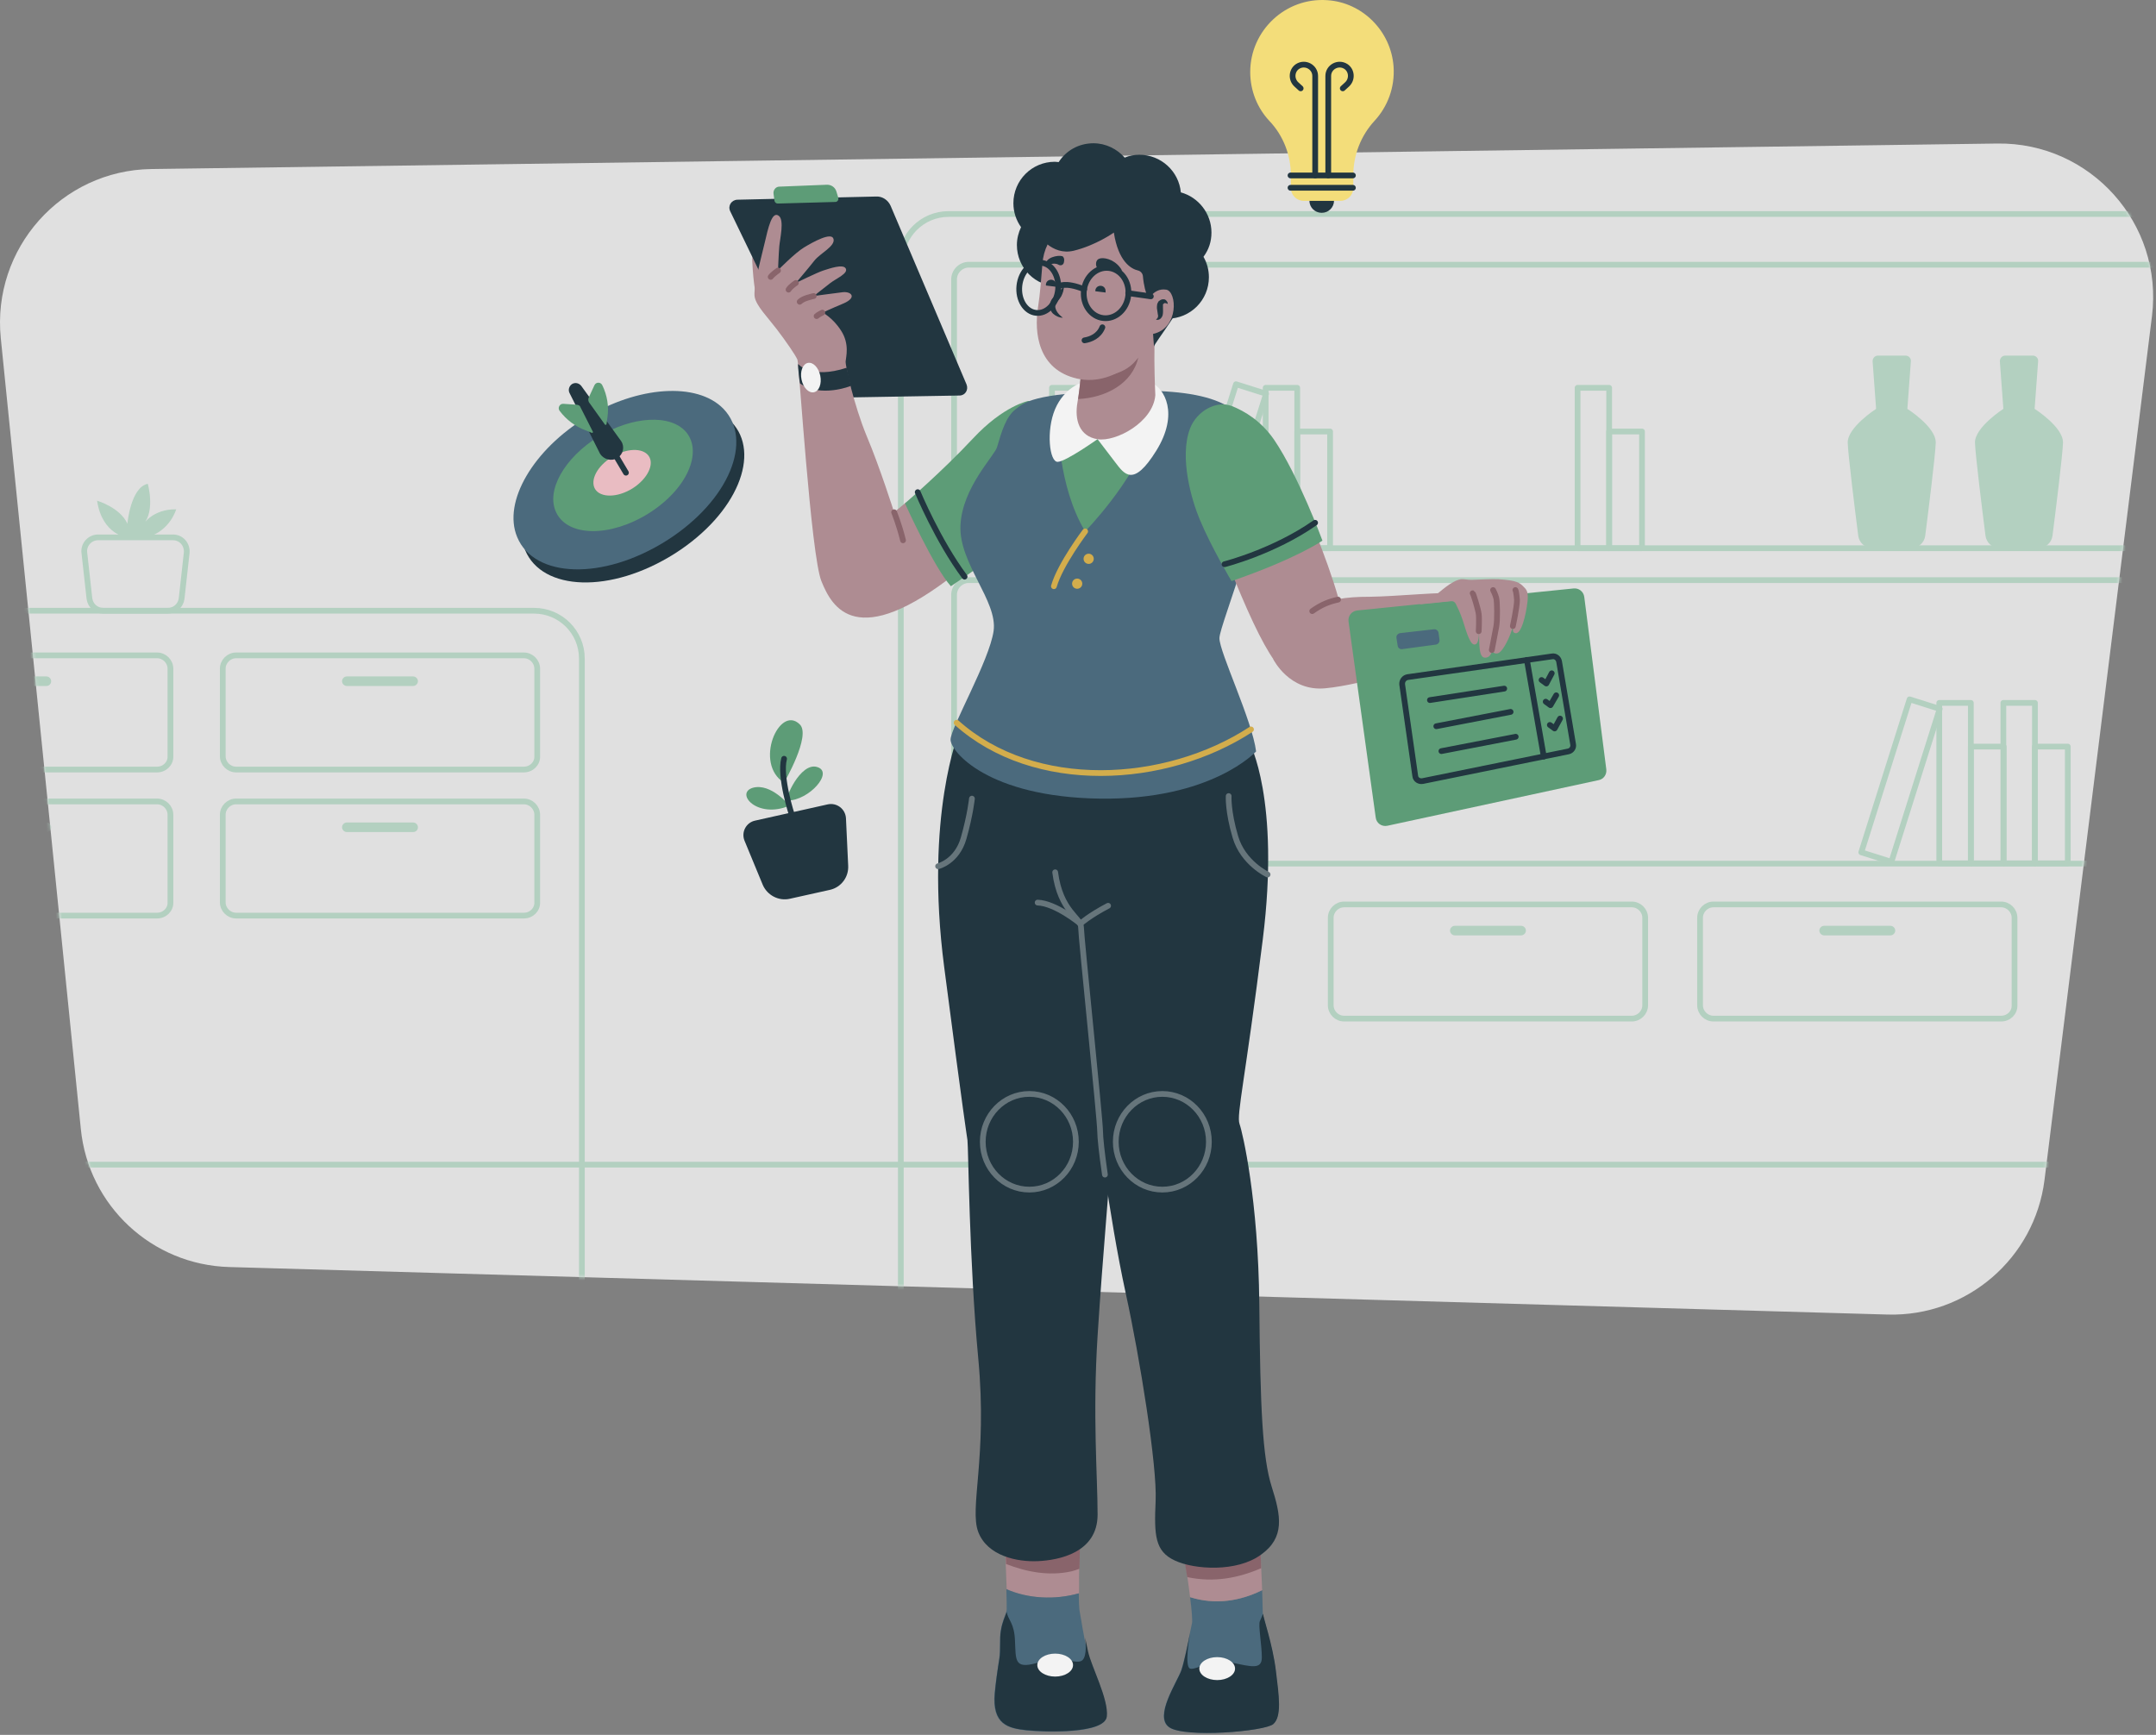 <svg width="676" height="544" viewBox="0 0 676 544" fill="none" xmlns="http://www.w3.org/2000/svg">
<rect x="0" y="0" width="676" height="544" fill="#808080" stroke="none"/>
<g opacity="0.9">
<path d="M591.842 412.205L71.843 397.305C47.642 396.605 27.742 378.105 25.343 354.005L0.242 106.005C-2.558 77.905 19.242 53.405 47.443 53.005L626.242 45.005C655.442 44.605 678.342 70.105 674.742 99.105L641.042 370.005C637.942 394.605 616.642 412.905 591.842 412.205Z" fill="#EAEAEA"/>
<mask id="mask0_301_5293" style="mask-type:alpha" maskUnits="userSpaceOnUse" x="0" y="45" width="676" height="368">
<path d="M591.843 412.205L71.843 397.305C47.643 396.605 27.743 378.105 25.343 354.005L0.243 106.005C-2.557 77.905 19.243 53.405 47.443 53.005L626.243 45.005C655.443 44.605 678.343 70.105 674.743 99.105L641.043 370.005C637.943 394.605 616.643 412.905 591.843 412.205Z" fill="#EAF9F3"/>
</mask>
<g mask="url(#mask0_301_5293)">
<path d="M167.443 457.205H-248.057C-256.357 457.205 -263.057 450.505 -263.057 442.205V206.505C-263.057 198.205 -256.357 191.505 -248.057 191.505H167.443C175.743 191.505 182.443 198.205 182.443 206.505V442.105C182.443 450.505 175.743 457.205 167.443 457.205Z" stroke="#B8D8C7" stroke-width="1.8" stroke-miterlimit="10" stroke-linecap="round" stroke-linejoin="round"/>
<path d="M716.543 441.405H297.443C289.143 441.405 282.443 434.705 282.443 426.405V82.105C282.443 73.805 289.143 67.105 297.443 67.105H716.543C724.843 67.105 731.543 73.805 731.543 82.105V426.405C731.543 434.705 724.843 441.405 716.543 441.405Z" stroke="#B8D8C7" stroke-width="1.8" stroke-miterlimit="10" stroke-linecap="round" stroke-linejoin="round"/>
<path d="M52.642 191.505H32.342C30.142 191.505 28.342 189.905 28.042 187.705L26.442 173.305C26.142 170.805 28.142 168.505 30.742 168.505H54.242C56.842 168.505 58.742 170.705 58.542 173.305L56.942 187.705C56.642 189.905 54.842 191.505 52.642 191.505Z" stroke="#B8D8C7" stroke-width="1.8" stroke-miterlimit="10" stroke-linecap="round" stroke-linejoin="round"/>
<path d="M40.042 168.605C40.042 168.605 32.042 167.805 30.442 157.005C30.442 157.005 37.642 159.105 39.942 164.205C39.942 164.205 40.942 152.805 46.342 151.705C46.342 151.705 48.742 160.205 44.942 164.405C44.942 164.405 47.842 159.605 55.242 159.705C55.242 159.705 53.342 166.505 46.042 168.505" fill="#B8D8C7"/>
<path d="M164.243 241.305H74.043C71.743 241.305 69.843 239.405 69.843 237.105V209.705C69.843 207.405 71.743 205.505 74.043 205.505H164.243C166.543 205.505 168.443 207.405 168.443 209.705V237.105C168.543 239.405 166.643 241.305 164.243 241.305Z" stroke="#B8D8C7" stroke-width="1.8" stroke-miterlimit="10" stroke-linecap="round" stroke-linejoin="round"/>
<path d="M129.543 215.105H108.743C107.943 215.105 107.243 214.405 107.243 213.605C107.243 212.805 107.943 212.105 108.743 212.105H129.543C130.343 212.105 131.043 212.805 131.043 213.605C131.043 214.405 130.343 215.105 129.543 215.105Z" fill="#B8D8C7"/>
<path d="M164.243 287.105H74.043C71.743 287.105 69.843 285.205 69.843 282.905V255.505C69.843 253.205 71.743 251.305 74.043 251.305H164.243C166.543 251.305 168.443 253.205 168.443 255.505V282.905C168.543 285.205 166.643 287.105 164.243 287.105Z" stroke="#B8D8C7" stroke-width="1.8" stroke-miterlimit="10" stroke-linecap="round" stroke-linejoin="round"/>
<path d="M129.543 260.905H108.743C107.943 260.905 107.243 260.205 107.243 259.405C107.243 258.605 107.943 257.905 108.743 257.905H129.543C130.343 257.905 131.043 258.605 131.043 259.405C131.043 260.305 130.343 260.905 129.543 260.905Z" fill="#B8D8C7"/>
<path d="M627.443 319.405H537.242C534.942 319.405 533.042 317.505 533.042 315.205V287.805C533.042 285.505 534.942 283.605 537.242 283.605H627.443C629.743 283.605 631.642 285.505 631.642 287.805V315.205C631.742 317.505 629.843 319.405 627.443 319.405Z" stroke="#B8D8C7" stroke-width="1.8" stroke-miterlimit="10" stroke-linecap="round" stroke-linejoin="round"/>
<path d="M592.742 293.305H571.943C571.143 293.305 570.443 292.605 570.443 291.805C570.443 291.005 571.143 290.305 571.943 290.305H592.742C593.542 290.305 594.242 291.005 594.242 291.805C594.242 292.605 593.542 293.305 592.742 293.305Z" fill="#B8D8C7"/>
<path d="M511.642 319.405H421.442C419.142 319.405 417.242 317.505 417.242 315.205V287.805C417.242 285.505 419.142 283.605 421.442 283.605H511.642C513.942 283.605 515.842 285.505 515.842 287.805V315.205C515.842 317.505 513.942 319.405 511.642 319.405Z" stroke="#B8D8C7" stroke-width="1.8" stroke-miterlimit="10" stroke-linecap="round" stroke-linejoin="round"/>
<path d="M476.942 293.305H456.142C455.342 293.305 454.642 292.605 454.642 291.805C454.642 291.005 455.342 290.305 456.142 290.305H476.942C477.742 290.305 478.442 291.005 478.442 291.805C478.442 292.605 477.742 293.305 476.942 293.305Z" fill="#B8D8C7"/>
<path d="M49.242 241.305H-40.958C-43.258 241.305 -45.157 239.405 -45.157 237.105V209.705C-45.157 207.405 -43.258 205.505 -40.958 205.505H49.242C51.542 205.505 53.443 207.405 53.443 209.705V237.105C53.542 239.405 51.642 241.305 49.242 241.305Z" stroke="#B8D8C7" stroke-width="1.8" stroke-miterlimit="10" stroke-linecap="round" stroke-linejoin="round"/>
<path d="M14.543 215.105H-6.257C-7.057 215.105 -7.757 214.405 -7.757 213.605C-7.757 212.805 -7.057 212.105 -6.257 212.105H14.543C15.343 212.105 16.043 212.805 16.043 213.605C16.043 214.405 15.443 215.105 14.543 215.105Z" fill="#B8D8C7"/>
<path d="M49.242 287.105H-40.958C-43.258 287.105 -45.157 285.205 -45.157 282.905V255.505C-45.157 253.205 -43.258 251.305 -40.958 251.305H49.242C51.542 251.305 53.443 253.205 53.443 255.505V282.905C53.542 285.205 51.642 287.105 49.242 287.105Z" stroke="#B8D8C7" stroke-width="1.8" stroke-miterlimit="10" stroke-linecap="round" stroke-linejoin="round"/>
<path d="M14.543 260.905H-6.257C-7.057 260.905 -7.757 260.205 -7.757 259.405C-7.757 258.605 -7.057 257.905 -6.257 257.905H14.543C15.343 257.905 16.043 258.605 16.043 259.405C16.043 260.305 15.443 260.905 14.543 260.905Z" fill="#B8D8C7"/>
<path d="M758.743 171.905H303.743C301.243 171.905 299.143 169.805 299.143 167.305V87.605C299.143 85.105 301.243 83.005 303.743 83.005H758.743C761.243 83.005 763.343 85.105 763.343 87.605V167.305C763.343 169.805 761.343 171.905 758.743 171.905Z" stroke="#B8D8C7" stroke-width="1.8" stroke-miterlimit="10" stroke-linecap="round" stroke-linejoin="round"/>
<path d="M758.743 270.805H303.743C301.243 270.805 299.143 268.705 299.143 266.205V186.505C299.143 184.005 301.243 181.905 303.743 181.905H758.743C761.243 181.905 763.343 184.005 763.343 186.505V266.205C763.343 268.805 761.343 270.805 758.743 270.805Z" stroke="#B8D8C7" stroke-width="1.8" stroke-miterlimit="10" stroke-linecap="round" stroke-linejoin="round"/>
<path d="M339.743 121.605H329.843V171.905H339.743V121.605Z" stroke="#B8D8C7" stroke-width="1.8" stroke-miterlimit="10" stroke-linecap="round" stroke-linejoin="round"/>
<path d="M349.943 135.305H339.642V171.905H349.943V135.305Z" stroke="#B8D8C7" stroke-width="1.8" stroke-miterlimit="10" stroke-linecap="round" stroke-linejoin="round"/>
<path d="M638.043 220.405H628.143V270.705H638.043V220.405Z" stroke="#B8D8C7" stroke-width="1.8" stroke-miterlimit="10" stroke-linecap="round" stroke-linejoin="round"/>
<path d="M648.342 234.105H638.042V270.705H648.342V234.105Z" stroke="#B8D8C7" stroke-width="1.8" stroke-miterlimit="10" stroke-linecap="round" stroke-linejoin="round"/>
<path d="M617.943 220.405H608.042V270.705H617.943V220.405Z" stroke="#B8D8C7" stroke-width="1.8" stroke-miterlimit="10" stroke-linecap="round" stroke-linejoin="round"/>
<path d="M608.181 222.278L598.74 219.297L583.595 267.263L593.036 270.244L608.181 222.278Z" stroke="#B8D8C7" stroke-width="1.8" stroke-miterlimit="10" stroke-linecap="round" stroke-linejoin="round"/>
<path d="M628.242 234.105H617.942V270.705H628.242V234.105Z" stroke="#B8D8C7" stroke-width="1.8" stroke-miterlimit="10" stroke-linecap="round" stroke-linejoin="round"/>
<path d="M504.542 121.605H494.642V171.905H504.542V121.605Z" stroke="#B8D8C7" stroke-width="1.8" stroke-miterlimit="10" stroke-linecap="round" stroke-linejoin="round"/>
<path d="M514.842 135.305H504.542V171.905H514.842V135.305Z" stroke="#B8D8C7" stroke-width="1.8" stroke-miterlimit="10" stroke-linecap="round" stroke-linejoin="round"/>
<path d="M406.743 121.605H396.843V171.905H406.743V121.605Z" stroke="#B8D8C7" stroke-width="1.8" stroke-miterlimit="10" stroke-linecap="round" stroke-linejoin="round"/>
<path d="M396.977 123.462L387.537 120.481L372.391 168.447L381.832 171.428L396.977 123.462Z" stroke="#B8D8C7" stroke-width="1.8" stroke-miterlimit="10" stroke-linecap="round" stroke-linejoin="round"/>
<path d="M417.042 135.305H406.742V171.905H417.042V135.305Z" stroke="#B8D8C7" stroke-width="1.8" stroke-miterlimit="10" stroke-linecap="round" stroke-linejoin="round"/>
<path d="M637.943 128.205L639.043 113.305C639.143 112.305 638.343 111.505 637.343 111.505H633.043H628.743C627.743 111.505 627.043 112.305 627.043 113.305L628.142 128.205C628.142 128.205 619.143 134.005 619.243 138.805C619.343 142.505 621.543 160.205 622.543 168.005C622.843 170.205 624.643 171.805 626.843 171.805H633.043H639.243C641.443 171.805 643.243 170.205 643.543 168.005C644.543 160.205 646.743 142.505 646.843 138.805C646.943 133.905 637.943 128.205 637.943 128.205Z" fill="#B8D8C7"/>
<path d="M598.042 128.205L599.142 113.305C599.242 112.305 598.442 111.505 597.442 111.505H593.142H588.842C587.842 111.505 587.142 112.305 587.142 113.305L588.242 128.205C588.242 128.205 579.242 134.005 579.342 138.805C579.442 142.505 581.642 160.205 582.642 168.005C582.942 170.205 584.742 171.805 586.942 171.805H593.142H599.342C601.542 171.805 603.342 170.205 603.642 168.005C604.642 160.205 606.842 142.505 606.942 138.805C607.042 133.905 598.042 128.205 598.042 128.205Z" fill="#B8D8C7"/>
<path d="M-1.258 365.205H954.542" stroke="#B8D8C7" stroke-width="1.8" stroke-miterlimit="10" stroke-linecap="round" stroke-linejoin="round"/>
</g>
<path d="M211.664 173.525C191.464 186.325 169.964 185.325 164.664 172.525C159.964 161.325 169.964 144.925 186.264 135.025C202.264 125.225 221.064 123.725 229.364 132.325C238.664 142.025 231.364 160.925 211.664 173.525Z" fill="#172D39"/>
<path d="M209.164 169.425C188.964 182.225 167.464 181.225 162.164 168.425C157.464 157.225 167.464 140.825 183.764 130.925C199.764 121.125 218.564 119.625 226.864 128.225C236.164 137.925 228.864 156.825 209.164 169.425Z" fill="#45677C"/>
<path d="M203.464 160.925C191.364 168.525 178.164 168.325 174.464 160.825C170.964 153.925 177.064 143.425 187.664 136.925C198.164 130.525 210.264 129.725 215.164 135.525C220.364 141.825 215.464 153.325 203.464 160.925Z" fill="#599F75"/>
<path d="M198.364 153.125C193.564 156.125 188.264 156.125 186.564 153.325C184.964 150.525 187.264 146.125 191.864 143.325C196.364 140.525 201.464 140.325 203.364 142.925C205.264 145.525 203.064 150.125 198.364 153.125Z" fill="#F4C2C9"/>
<path d="M193.564 143.625C191.764 144.725 189.364 144.125 188.164 142.325L178.564 123.225C178.064 122.225 178.464 121.025 179.364 120.425C180.364 119.825 181.564 120.125 182.264 121.025L194.764 138.325C195.964 140.125 195.364 142.525 193.564 143.625Z" fill="#172D39"/>
<path d="M180.964 126.925L176.664 126.625C175.464 126.525 174.764 127.925 175.464 128.825C177.564 131.625 180.364 133.725 183.564 134.925L185.564 135.725C185.764 135.825 186.064 135.525 185.864 135.325L181.964 127.625C181.864 127.225 181.464 127.025 180.964 126.925Z" fill="#599F75"/>
<path d="M184.564 124.725L186.364 120.825C186.864 119.725 188.364 119.725 188.864 120.825C190.364 123.925 190.964 127.425 190.464 130.825L190.164 133.025C190.164 133.225 189.764 133.325 189.664 133.125L184.664 126.125C184.464 125.725 184.364 125.225 184.564 124.725Z" fill="#599F75"/>
<path d="M193.064 142.825L196.264 148.225" stroke="#172D39" stroke-width="1.8" stroke-miterlimit="10" stroke-linecap="round" stroke-linejoin="round"/>
<path d="M338.542 483.725C336.342 479.825 315.042 483.725 315.042 483.725C315.042 483.725 315.442 492.025 315.642 498.325C322.542 501.425 330.842 501.725 338.342 499.625C338.242 493.125 338.542 483.725 338.542 483.725Z" fill="#B28D93"/>
<path d="M315.543 498.325C315.643 501.225 315.643 503.625 315.643 504.625C315.643 505.825 314.243 508.025 313.743 511.425C313.343 513.925 313.743 517.325 313.243 520.325C312.743 523.925 312.143 527.525 311.843 530.925C310.943 540.825 316.043 541.925 321.743 542.625C327.443 543.225 346.343 543.825 346.943 538.325C347.543 532.825 342.143 522.625 340.943 517.925C339.743 513.225 339.043 507.925 338.443 504.825C338.343 503.925 338.243 502.025 338.243 499.625C330.743 501.725 322.443 501.325 315.543 498.325Z" fill="#45677C"/>
<path d="M347.043 538.225C346.443 543.725 327.543 543.125 321.843 542.525C316.143 541.925 311.043 540.725 311.943 530.825C312.243 527.525 312.743 523.825 313.343 520.225C313.843 517.225 313.343 513.825 313.843 511.325C314.243 508.625 315.243 506.725 315.643 505.425C316.043 508.025 318.043 508.825 318.243 514.525C318.543 520.425 317.943 523.425 324.843 521.525C333.943 519.025 337.443 522.125 339.343 520.625C340.943 519.225 340.343 514.425 340.243 513.525C340.543 514.925 340.843 516.425 341.143 517.825C342.143 522.525 347.643 532.825 347.043 538.225Z" fill="#172D39"/>
<path d="M335.943 492.725C336.743 492.525 337.643 492.225 338.443 491.925C338.543 487.525 338.643 483.625 338.643 483.625C336.443 479.725 315.143 483.625 315.143 483.625C315.143 483.625 315.243 486.625 315.443 490.425C321.643 492.825 328.743 494.325 335.943 492.725Z" fill="#896068"/>
<path d="M330.843 525.725C333.935 525.725 336.443 524.113 336.443 522.125C336.443 520.137 333.935 518.525 330.843 518.525C327.75 518.525 325.243 520.137 325.243 522.125C325.243 524.113 327.75 525.725 330.843 525.725Z" fill="white"/>
<path d="M373.142 500.825C373.642 504.725 373.942 508.125 373.742 509.025C373.242 511.125 371.642 519.925 370.342 523.725C369.042 527.525 361.642 538.325 366.542 541.625C371.442 545.025 396.442 542.925 399.142 540.625C401.842 538.325 400.943 531.925 399.943 523.725C398.943 515.525 395.942 507.125 395.942 505.925C395.942 505.525 395.842 502.425 395.742 498.625C388.942 502.025 381.042 503.325 373.142 500.825Z" fill="#45677C"/>
<path d="M371.343 488.225C371.343 488.225 372.443 495.025 373.143 500.825C381.043 503.325 388.943 502.025 395.743 498.625C395.443 491.425 395.043 481.425 394.643 480.825C394.143 479.925 373.543 479.525 371.343 488.225Z" fill="#B28D93"/>
<path d="M399.242 540.625C396.542 542.925 371.542 545.025 366.642 541.625C361.742 538.225 369.142 527.425 370.442 523.725C371.342 521.025 372.442 515.625 373.142 512.025C372.942 513.225 371.342 522.625 373.142 523.225C375.042 523.825 379.842 519.925 386.142 521.325C392.342 522.625 395.642 523.625 395.642 519.725C395.642 515.825 394.442 509.425 395.042 508.325C395.542 507.125 396.042 506.025 396.042 506.025C396.042 507.225 399.042 515.625 400.042 523.825C401.042 531.925 401.942 538.225 399.242 540.625Z" fill="#172D39"/>
<path d="M395.442 491.725C395.242 486.325 394.942 481.225 394.642 480.825C394.142 479.925 373.442 479.525 371.242 488.225C371.242 488.225 371.642 491.025 372.242 494.525C380.542 496.325 388.342 494.825 395.442 491.725Z" fill="#896068"/>
<path d="M381.642 526.825C384.735 526.825 387.242 525.213 387.242 523.225C387.242 521.237 384.735 519.625 381.642 519.625C378.55 519.625 376.042 521.237 376.042 523.225C376.042 525.213 378.55 526.825 381.642 526.825Z" fill="white"/>
<path d="M391.743 232.825C391.743 232.825 401.443 250.525 395.943 294.525C390.443 338.525 387.643 349.625 388.643 352.425C389.643 355.225 394.543 376.325 394.843 408.925C395.143 441.525 395.843 457.125 398.743 466.225C401.643 475.325 402.943 482.125 395.343 487.525C387.843 493.025 374.543 492.225 368.343 489.325C362.143 486.425 361.843 481.525 362.343 470.625C362.843 459.725 357.443 425.925 352.943 405.425C350.243 393.025 347.943 378.725 346.443 368.425C345.443 361.625 344.943 356.625 344.943 355.025C344.943 351.125 338.943 293.725 338.943 290.825C338.943 287.925 332.443 285.925 330.843 273.625C329.243 261.425 332.143 232.925 332.143 232.925C332.143 232.925 386.243 225.125 391.743 232.825Z" fill="#172D39"/>
<path d="M300.743 229.425C300.743 229.425 289.843 255.625 296.043 303.225C302.243 350.825 303.043 355.425 303.343 357.525C303.643 359.625 303.843 395.225 306.743 426.125C309.643 457.025 303.843 472.925 306.743 480.425C309.643 487.925 318.943 489.825 325.443 489.525C331.943 489.225 344.143 486.925 344.143 474.925C344.143 462.925 342.543 444.025 344.143 418.825C345.743 393.625 348.143 367.925 348.843 355.925C349.643 343.925 356.843 274.325 358.143 264.425C359.443 254.525 354.843 238.425 336.743 232.125C318.643 226.025 300.743 229.425 300.743 229.425Z" fill="#172D39"/>
<path d="M294.143 271.625C294.143 271.625 300.043 270.225 302.143 262.825C304.243 255.425 304.743 250.425 304.743 250.425" stroke="#63737A" stroke-width="1.8" stroke-miterlimit="10" stroke-linecap="round" stroke-linejoin="round"/>
<path d="M397.442 274.225C397.442 274.225 389.742 270.625 387.342 262.425C384.942 254.325 385.242 249.625 385.242 249.625" stroke="#63737A" stroke-width="1.8" stroke-miterlimit="10" stroke-linecap="round" stroke-linejoin="round"/>
<path d="M325.343 283.025C331.043 283.225 338.743 289.625 338.743 289.625C338.743 289.625 341.543 287.125 347.443 284.025" stroke="#63737A" stroke-width="1.8" stroke-miterlimit="10" stroke-linecap="round" stroke-linejoin="round"/>
<path d="M322.743 373.025C330.806 373.025 337.343 366.309 337.343 358.025C337.343 349.741 330.806 343.025 322.743 343.025C314.679 343.025 308.143 349.741 308.143 358.025C308.143 366.309 314.679 373.025 322.743 373.025Z" stroke="#63737A" stroke-width="1.8" stroke-miterlimit="10" stroke-linecap="round" stroke-linejoin="round"/>
<path d="M364.443 373.025C372.506 373.025 379.043 366.309 379.043 358.025C379.043 349.741 372.506 343.025 364.443 343.025C356.379 343.025 349.843 349.741 349.843 358.025C349.843 366.309 356.379 373.025 364.443 373.025Z" stroke="#63737A" stroke-width="1.8" stroke-miterlimit="10" stroke-linecap="round" stroke-linejoin="round"/>
<path d="M346.443 368.325C345.443 361.525 344.943 356.525 344.943 354.925C344.943 351.025 338.943 293.625 338.943 290.725C338.943 287.825 332.443 285.825 330.843 273.525" stroke="#63737A" stroke-width="1.8" stroke-miterlimit="10" stroke-linecap="round" stroke-linejoin="round"/>
<path d="M237.143 92.925C237.143 92.925 236.243 89.925 235.843 81.525C235.743 79.525 238.943 75.125 239.343 73.825C239.743 72.525 242.743 73.025 241.943 77.425C241.143 81.825 244.243 89.925 243.343 93.025C242.543 96.225 237.143 94.325 237.143 92.925Z" fill="#B28D93"/>
<path d="M228.943 66.225L255.943 122.025C256.743 123.725 258.443 124.825 260.343 124.725L300.843 124.025C302.643 124.025 303.743 122.225 303.043 120.525L279.243 64.525C278.443 62.725 276.643 61.525 274.743 61.625L231.143 62.625C229.343 62.725 228.143 64.525 228.943 66.225Z" fill="#172D39"/>
<path d="M244.343 58.525L259.343 57.925C260.643 57.925 261.843 58.725 262.243 60.025L262.843 62.025C263.043 62.625 262.543 63.325 261.943 63.325L243.843 63.825C243.343 63.825 242.943 63.425 242.843 63.025L242.543 60.825C242.343 59.625 243.243 58.525 244.343 58.525Z" fill="#599F75"/>
<path d="M283.743 157.825L280.343 160.625C280.343 160.625 275.843 146.425 271.743 136.725C267.743 127.025 265.043 114.725 265.143 113.325C265.243 111.925 266.443 107.925 263.743 103.725C261.143 99.625 257.943 98.025 257.943 98.025C257.943 98.025 260.243 96.925 264.543 95.125C268.843 93.225 266.843 91.325 264.243 91.625C261.743 91.925 255.143 92.825 255.143 92.825C255.143 92.825 258.343 90.325 260.243 88.825C262.143 87.325 266.143 85.725 265.143 84.125C264.243 82.725 260.043 84.225 258.143 84.825C256.243 85.425 249.543 88.725 249.543 88.725C249.543 88.725 253.543 84.025 255.343 81.725C257.143 79.425 261.943 77.225 261.343 74.925C260.743 72.625 254.843 75.925 252.043 77.625C249.243 79.325 243.943 84.725 243.943 84.725C243.943 84.725 244.143 79.525 244.343 77.225C244.543 74.925 245.943 69.125 244.243 67.725C242.043 65.925 240.843 71.525 239.743 76.225C238.643 80.925 236.043 90.425 236.643 93.225C237.243 96.025 240.643 99.425 243.543 103.225C246.443 107.025 249.543 111.525 250.043 112.825C250.543 114.225 254.243 174.025 257.543 182.225C260.843 190.425 268.443 204.525 300.043 179.525C300.043 179.525 302.943 162.025 297.143 157.325C291.243 152.825 283.743 157.825 283.743 157.825Z" fill="#B28D93"/>
<path d="M322.443 125.725C322.443 125.725 314.743 127.125 305.043 137.525C295.343 147.925 283.743 157.825 283.743 157.825C283.743 157.825 292.743 177.825 298.143 183.825C298.143 183.825 317.043 171.225 324.443 163.825C331.943 156.425 333.143 128.325 322.443 125.725Z" fill="#599F75"/>
<path d="M287.743 154.325C287.743 154.325 294.043 169.525 302.443 180.825" stroke="#172D39" stroke-width="1.8" stroke-miterlimit="10" stroke-linecap="round" stroke-linejoin="round"/>
<path d="M280.343 160.625C280.343 160.625 281.843 164.225 283.143 169.425" stroke="#896068" stroke-width="1.8" stroke-miterlimit="10" stroke-linecap="round" stroke-linejoin="round"/>
<path d="M255.143 92.825C255.143 92.825 254.143 93.025 252.943 93.425C252.343 93.625 251.343 94.025 250.743 94.625" stroke="#896068" stroke-width="1.8" stroke-miterlimit="10" stroke-linecap="round" stroke-linejoin="round"/>
<path d="M257.842 98.025C257.842 98.025 256.442 98.725 256.042 99.125" stroke="#896068" stroke-width="1.8" stroke-miterlimit="10" stroke-linecap="round" stroke-linejoin="round"/>
<path d="M249.543 88.725C249.543 88.725 247.843 89.825 247.243 90.825" stroke="#896068" stroke-width="1.8" stroke-miterlimit="10" stroke-linecap="round" stroke-linejoin="round"/>
<path d="M243.943 84.825C243.943 84.825 242.343 85.925 241.643 86.825" stroke="#896068" stroke-width="1.8" stroke-miterlimit="10" stroke-linecap="round" stroke-linejoin="round"/>
<path d="M250.243 114.125C250.243 114.125 254.143 119.025 265.443 115.325C265.443 115.325 266.643 119.825 266.743 121.025C266.743 121.025 257.342 124.825 250.842 120.225C250.742 120.225 250.143 115.125 250.243 114.125Z" fill="#172D39"/>
<path d="M255.192 123.004C256.816 122.672 257.709 120.341 257.189 117.798C256.668 115.255 254.93 113.463 253.307 113.795C251.684 114.128 250.79 116.459 251.31 119.002C251.831 121.545 253.569 123.337 255.192 123.004Z" fill="white"/>
<path d="M318.442 128.325C321.242 126.125 324.042 123.425 348.842 122.625C377.342 121.725 390.942 125.125 394.842 141.425C398.742 157.825 382.342 195.725 382.342 200.125C382.342 204.525 392.642 225.925 393.842 235.625C393.842 235.625 379.942 250.925 344.842 250.425C309.742 249.925 298.042 235.625 298.042 231.925C298.042 228.225 310.242 207.125 311.542 197.825C312.842 188.425 300.642 176.725 301.142 164.825C301.642 152.825 312.042 142.725 312.642 140.125C314.042 135.325 315.442 130.625 318.442 128.325Z" fill="#45677C"/>
<path d="M331.742 132.425C331.742 132.425 331.642 152.425 340.242 166.625C340.242 166.625 355.342 151.225 360.542 135.625C360.542 135.625 348.742 139.425 341.742 136.925C334.742 134.325 331.742 132.425 331.742 132.425Z" fill="#599F75"/>
<path d="M339.243 119.925C339.243 119.925 333.743 121.525 330.842 128.225C327.942 135.025 329.043 144.925 331.643 144.825C334.243 144.725 344.243 137.625 344.243 137.625C344.243 137.625 343.743 120.725 339.243 119.925Z" fill="white"/>
<path d="M344.143 137.725C344.143 137.725 346.743 141.125 349.643 144.925C352.543 148.725 355.343 152.925 362.543 141.325C369.743 129.725 365.143 121.825 360.943 119.925C356.643 118.125 343.543 134.025 344.143 137.725Z" fill="white"/>
<path d="M339.243 112.225C339.243 112.225 338.843 120.525 337.843 126.125C336.843 131.725 338.443 136.825 344.143 137.725C349.843 138.625 361.543 132.425 362.243 123.925C362.243 123.925 361.243 103.825 362.943 97.525C364.643 91.325 339.543 107.825 339.243 112.225Z" fill="#B28D93"/>
<path d="M356.943 111.925C353.243 117.825 345.642 118.325 338.842 118.425C338.642 120.625 338.342 123.025 338.042 125.125C346.642 124.725 355.143 120.325 356.943 111.925Z" fill="#896068"/>
<path d="M392.243 228.725C365.443 246.225 324.243 248.425 299.943 226.625" stroke="#DBB146" stroke-width="1.8" stroke-miterlimit="10" stroke-linecap="round" stroke-linejoin="round"/>
<path d="M340.243 166.625C340.243 166.625 332.443 176.925 330.443 183.825" stroke="#DBB146" stroke-width="1.8" stroke-miterlimit="10" stroke-linecap="round" stroke-linejoin="round"/>
<path d="M341.343 176.825C342.226 176.825 342.943 176.109 342.943 175.225C342.943 174.341 342.226 173.625 341.343 173.625C340.459 173.625 339.743 174.341 339.743 175.225C339.743 176.109 340.459 176.825 341.343 176.825Z" fill="#DBB146"/>
<path d="M337.743 184.625C338.626 184.625 339.343 183.909 339.343 183.025C339.343 182.141 338.626 181.425 337.743 181.425C336.859 181.425 336.143 182.141 336.143 183.025C336.143 183.909 336.859 184.625 337.743 184.625Z" fill="#DBB146"/>
<path d="M408.443 157.325C408.443 157.325 415.943 174.425 419.643 187.525C423.243 200.625 419.543 208.725 411.443 212.625C403.343 216.525 396.943 206.525 384.843 176.225C384.843 176.325 402.943 152.125 408.443 157.325Z" fill="#B28D93"/>
<path d="M399.243 206.725C399.243 206.725 404.243 216.925 415.543 215.825C426.843 214.825 454.143 207.025 459.343 202.625C464.643 198.325 462.043 186.525 457.143 186.025C452.243 185.525 437.843 187.025 429.643 187.125C425.543 187.125 422.343 187.325 419.343 187.925C417.943 188.225 416.643 188.625 415.443 189.125C414.043 189.725 412.643 190.525 411.243 191.525C406.243 195.325 399.243 206.725 399.243 206.725Z" fill="#B28D93"/>
<path d="M419.543 188.025C418.143 188.325 416.843 188.725 415.643 189.225C414.243 189.825 412.843 190.625 411.443 191.625" stroke="#896068" stroke-width="1.8" stroke-miterlimit="10" stroke-linecap="round" stroke-linejoin="round"/>
<path d="M373.143 134.325C375.243 128.925 381.343 125.425 386.243 127.325C390.243 128.925 395.343 131.925 399.443 137.825C407.143 149.125 414.643 169.525 414.643 169.525C414.643 169.525 406.643 175.125 386.143 182.225C386.143 182.225 379.743 171.525 376.143 162.825C373.743 157.125 369.643 143.525 373.143 134.325Z" fill="#599F75"/>
<path d="M383.943 176.925C383.943 176.925 399.343 173.025 412.343 163.925" stroke="#172D39" stroke-width="1.8" stroke-miterlimit="10" stroke-linecap="round" stroke-linejoin="round"/>
<path d="M425.543 191.425L493.343 184.525C495.043 184.325 496.543 185.525 496.743 187.225L503.643 241.225C503.843 242.825 502.843 244.325 501.243 244.625L435.043 258.925C433.243 259.325 431.543 258.125 431.343 256.325L422.843 195.025C422.543 193.225 423.743 191.625 425.543 191.425Z" fill="#599F75"/>
<path d="M441.343 212.325L486.643 205.825C487.743 205.625 488.643 206.425 488.843 207.425L493.243 233.425C493.443 234.425 492.743 235.425 491.743 235.625L446.043 244.925C444.943 245.125 443.843 244.425 443.743 243.325L439.643 214.625C439.543 213.525 440.243 212.525 441.343 212.325Z" stroke="#172D39" stroke-width="1.8" stroke-miterlimit="10" stroke-linecap="round" stroke-linejoin="round"/>
<path d="M478.743 206.925L484.043 237.225" stroke="#172D39" stroke-width="1.8" stroke-miterlimit="10" stroke-linecap="round" stroke-linejoin="round"/>
<path d="M448.343 219.525L471.643 215.925" stroke="#172D39" stroke-width="1.8" stroke-miterlimit="10" stroke-linecap="round" stroke-linejoin="round"/>
<path d="M450.343 227.725L473.643 223.225" stroke="#172D39" stroke-width="1.8" stroke-miterlimit="10" stroke-linecap="round" stroke-linejoin="round"/>
<path d="M451.943 235.525L475.243 231.025" stroke="#172D39" stroke-width="1.8" stroke-miterlimit="10" stroke-linecap="round" stroke-linejoin="round"/>
<path d="M483.343 213.225L484.843 214.325L486.543 211.125" stroke="#172D39" stroke-width="1.8" stroke-miterlimit="10" stroke-linecap="round" stroke-linejoin="round"/>
<path d="M484.643 220.025L486.143 221.125L487.943 218.025" stroke="#172D39" stroke-width="1.8" stroke-miterlimit="10" stroke-linecap="round" stroke-linejoin="round"/>
<path d="M485.943 227.325L487.443 228.425L489.143 225.325" stroke="#172D39" stroke-width="1.8" stroke-miterlimit="10" stroke-linecap="round" stroke-linejoin="round"/>
<path d="M438.243 202.525L437.843 200.025C437.743 199.325 438.243 198.625 439.043 198.525L449.543 197.325C450.243 197.225 450.943 197.725 451.043 198.425L451.343 200.625C451.443 201.325 450.943 202.025 450.243 202.125L439.843 203.525C439.043 203.725 438.343 203.225 438.243 202.525Z" fill="#45677C"/>
<path d="M477.943 184.225C476.443 182.625 475.642 182.025 469.842 181.625C467.842 181.525 464.242 181.725 461.342 181.825C459.942 181.825 459.042 181.525 458.042 181.625C455.042 182.125 451.542 185.625 449.842 186.825C448.042 188.025 445.042 189.525 445.042 189.525L454.943 188.525C455.543 188.425 456.143 188.725 456.443 189.325C456.943 190.325 457.842 192.125 458.642 194.525C459.842 198.325 461.142 203.125 462.842 201.925C463.842 201.225 463.842 198.025 463.542 195.825C463.542 196.125 463.642 196.325 463.642 196.625C463.942 200.425 463.342 206.125 465.542 206.225C467.542 206.325 467.842 203.925 467.842 203.925C467.842 203.925 468.242 205.325 469.742 204.825C471.342 204.225 473.642 199.325 474.342 196.425C474.442 197.725 474.142 198.225 475.042 198.525C476.942 199.125 478.443 193.025 478.943 188.625C479.243 185.825 478.743 185.025 477.943 184.225Z" fill="#B28D93"/>
<path d="M467.743 203.825C467.743 203.825 468.743 198.625 469.143 196.525C469.543 194.425 469.443 188.625 469.143 187.525C468.843 186.325 468.143 185.025 468.143 185.025" stroke="#896068" stroke-width="1.8" stroke-miterlimit="10" stroke-linecap="round" stroke-linejoin="round"/>
<path d="M474.343 196.325C474.343 196.325 475.643 190.425 475.643 188.125C475.643 188.125 475.443 185.425 475.143 185.025" stroke="#896068" stroke-width="1.8" stroke-miterlimit="10" stroke-linecap="round" stroke-linejoin="round"/>
<path d="M463.643 197.925C463.643 197.925 463.843 194.125 463.643 192.525C463.443 190.925 461.943 186.125 461.743 186.025" stroke="#896068" stroke-width="1.8" stroke-miterlimit="10" stroke-linecap="round" stroke-linejoin="round"/>
<path d="M379.843 72.925C379.843 66.925 375.743 61.825 370.243 60.325C369.643 53.725 364.043 48.525 357.243 48.525C355.643 48.525 354.043 48.825 352.643 49.425C350.243 46.725 346.743 44.925 342.843 44.925C338.243 44.925 334.243 47.225 331.943 50.825C331.543 50.825 331.143 50.725 330.743 50.725C323.543 50.725 317.743 56.525 317.743 63.725C317.743 66.525 318.643 69.125 320.143 71.225C319.343 72.925 318.843 74.825 318.843 76.825C318.843 84.025 324.643 89.825 331.843 89.825C339.043 89.825 344.843 84.025 344.843 76.825C344.843 74.725 344.343 72.725 343.443 71.025C344.843 70.925 346.143 70.625 347.443 70.225C349.143 72.125 351.343 73.525 353.843 74.225C354.043 76.125 354.643 77.825 355.443 79.425C353.943 81.525 353.043 84.125 353.043 86.925C353.043 94.125 358.843 99.925 366.043 99.925C373.243 99.925 379.043 94.125 379.043 86.925C379.043 84.625 378.443 82.425 377.343 80.525C379.043 78.225 379.843 75.725 379.843 72.925Z" fill="#172D39"/>
<path d="M343.543 67.325C334.743 67.225 327.443 74.025 326.843 82.725C326.543 86.625 326.143 92.025 325.443 96.525C324.243 104.325 325.443 115.925 337.743 118.725C350.043 121.525 362.043 109.725 364.743 99.525C367.543 89.325 369.743 74.425 355.243 69.525C351.043 68.125 347.043 67.425 343.543 67.325Z" fill="#B28D93"/>
<path d="M360.843 94.625C360.843 94.625 358.943 93.025 358.343 86.525C358.243 85.725 357.643 85.025 356.843 84.825C354.643 84.325 350.643 82.025 349.243 72.925C349.243 72.925 343.643 76.925 336.643 78.625C329.843 80.225 325.543 74.025 323.343 70.825C319.443 65.125 319.943 63.725 321.743 61.525C330.643 50.525 346.443 55.125 349.343 56.125C352.243 57.125 362.543 56.325 369.643 63.925C376.743 71.525 375.143 82.425 373.243 89.125C371.443 95.825 361.843 107.725 361.843 108.625C361.843 109.525 360.843 94.625 360.843 94.625Z" fill="#172D39"/>
<path d="M359.443 95.125C359.443 95.125 361.343 90.125 365.643 90.825C369.043 91.325 369.743 103.025 361.443 104.725" fill="#B28D93"/>
<path d="M333.542 89.725C333.642 90.825 333.242 91.925 332.742 92.925C332.442 93.425 332.142 93.825 331.742 94.325C331.542 94.525 331.442 94.725 331.342 94.825C331.242 95.025 331.142 95.125 331.042 95.325C330.742 95.925 330.842 96.625 331.242 97.425C331.642 98.225 332.342 98.925 333.242 99.625C332.142 99.625 331.042 99.125 330.142 98.325C329.742 97.925 329.342 97.325 329.242 96.625C329.042 95.925 329.142 95.225 329.442 94.525C329.542 94.225 329.742 93.925 329.942 93.625C330.142 93.425 330.442 93.125 330.542 93.025C330.942 92.725 331.242 92.325 331.642 92.025C332.242 91.325 332.842 90.625 333.542 89.725Z" fill="#172D39"/>
<path d="M340.042 106.725C341.942 106.425 344.542 105.425 345.642 102.625" stroke="#172D39" stroke-width="1.8" stroke-miterlimit="10" stroke-linecap="round" stroke-linejoin="round"/>
<path d="M344.043 84.025C343.443 83.325 343.443 81.525 344.643 81.125C345.843 80.625 349.043 81.125 351.143 83.825C353.243 86.425 349.043 84.425 347.843 84.225C346.643 84.025 344.543 84.525 344.043 84.025Z" fill="#172D39"/>
<path d="M332.143 83.125C332.743 83.325 333.343 83.025 333.543 82.425C333.743 81.625 333.743 81.025 333.343 80.525C332.843 79.825 328.743 80.325 328.043 82.225C327.543 83.525 330.143 82.425 331.043 82.725C331.343 82.725 331.743 82.925 332.143 83.125Z" fill="#172D39"/>
<path d="M331.143 89.525C331.243 88.625 330.643 87.825 329.743 87.725C328.843 87.625 328.043 88.225 327.943 89.125V89.525L331.143 89.925V89.525Z" fill="#172D39"/>
<path d="M346.642 91.425C346.742 90.525 346.142 89.725 345.242 89.625C344.342 89.525 343.543 90.125 343.443 91.025V91.325L346.642 91.725V91.425Z" fill="#172D39"/>
<path d="M366.142 95.325C365.842 95.125 365.442 95.025 365.242 95.025C365.042 95.025 364.942 95.225 364.742 95.325L364.642 95.425V95.525C364.642 95.625 364.642 95.625 364.642 95.725C364.642 95.925 364.642 96.225 364.642 96.525C364.642 97.225 364.742 97.925 364.542 98.825C364.442 99.225 364.142 99.725 363.742 100.025C363.342 100.325 362.843 100.325 362.443 100.225C362.743 99.925 363.042 99.725 363.042 99.425C363.142 99.225 363.142 98.925 363.042 98.625C362.942 98.125 362.842 97.425 362.742 96.625C362.742 96.225 362.742 95.825 362.842 95.325C362.942 95.125 363.042 94.825 363.242 94.525C363.342 94.425 363.442 94.325 363.642 94.225L363.943 94.025C364.343 93.825 365.043 93.725 365.443 94.025C366.043 94.525 366.142 94.925 366.142 95.325Z" fill="#172D39"/>
<path d="M331.752 90.894C332.212 86.555 329.869 82.75 326.519 82.395C323.168 82.04 320.08 85.269 319.62 89.608C319.16 93.946 321.503 97.751 324.853 98.106C328.203 98.461 331.292 95.232 331.752 90.894Z" stroke="#172D39" stroke-width="1.8" stroke-miterlimit="10" stroke-linecap="round" stroke-linejoin="round"/>
<path d="M353.768 92.628C354.228 88.289 351.485 84.442 347.64 84.034C343.796 83.627 340.307 86.814 339.847 91.152C339.387 95.491 342.13 99.338 345.975 99.746C349.819 100.153 353.308 96.966 353.768 92.628Z" stroke="#172D39" stroke-width="1.8" stroke-miterlimit="10" stroke-linecap="round" stroke-linejoin="round"/>
<path d="M331.843 89.825C331.843 89.825 333.843 88.225 339.943 90.725" stroke="#172D39" stroke-width="1.8" stroke-miterlimit="10" stroke-linecap="round" stroke-linejoin="round"/>
<path d="M353.742 91.925L360.842 92.925" stroke="#172D39" stroke-width="1.8" stroke-miterlimit="10" stroke-linecap="round" stroke-linejoin="round"/>
<path d="M246.943 251.025C245.743 251.025 250.943 238.825 256.243 240.525C261.543 242.125 253.643 251.025 246.943 251.025Z" fill="#599F75"/>
<path d="M247.543 252.625C247.543 252.625 241.743 245.425 236.043 247.025C230.343 248.725 237.443 256.925 247.543 252.625Z" fill="#599F75"/>
<path d="M245.842 245.425C245.842 245.425 254.442 230.625 250.742 227.125C244.342 220.825 236.242 239.425 245.842 245.425Z" fill="#599F75"/>
<path d="M260.243 279.025L247.643 281.825C244.143 282.625 240.543 280.725 239.143 277.425L233.443 263.625C232.343 260.925 233.943 257.925 236.743 257.325L259.543 252.225C262.343 251.625 265.043 253.625 265.243 256.525L265.943 271.425C266.143 275.025 263.743 278.225 260.243 279.025Z" fill="#172D39"/>
<path d="M248.343 255.725C248.343 255.725 244.343 243.625 245.843 237.925" stroke="#172D39" stroke-width="1.8" stroke-miterlimit="10" stroke-linecap="round" stroke-linejoin="round"/>
<path d="M418.284 62.864C418.284 60.702 416.577 58.995 414.415 58.995C412.253 58.995 410.547 60.702 410.547 62.864C410.547 65.026 412.253 66.733 414.415 66.733C416.577 66.733 418.284 65.026 418.284 62.864Z" fill="#172D39"/>
<path d="M436.945 20.878C437.4 27.477 435.01 33.508 431.028 37.831C426.704 42.497 424.315 48.641 424.315 55.013V58.995C424.315 61.157 422.494 62.978 420.332 62.978H408.726C406.564 62.978 404.744 61.157 404.744 58.995V55.013C404.744 48.641 402.354 42.497 398.031 37.945C394.276 33.963 392 28.501 392 22.584C392 9.613 403.037 -0.855 416.122 0.055C427.159 0.738 436.148 9.727 436.945 20.878Z" fill="#FFE779"/>
<path d="M404.63 55.013H424.201" stroke="#172D39" stroke-width="1.8" stroke-miterlimit="10" stroke-linecap="round" stroke-linejoin="round"/>
<path d="M404.63 58.882H424.201" stroke="#172D39" stroke-width="1.8" stroke-miterlimit="10" stroke-linecap="round" stroke-linejoin="round"/>
<path d="M412.368 55.013V23.836C412.368 20.991 409.182 19.285 406.792 20.878C404.972 22.129 404.744 24.86 406.451 26.453L407.816 27.705" stroke="#172D39" stroke-width="1.8" stroke-miterlimit="10" stroke-linecap="round" stroke-linejoin="round"/>
<path d="M416.464 55.013V23.836C416.464 20.991 419.65 19.285 422.039 20.878C423.86 22.129 424.087 24.86 422.381 26.453L421.015 27.705" stroke="#172D39" stroke-width="1.8" stroke-miterlimit="10" stroke-linecap="round" stroke-linejoin="round"/>
</g>
</svg>
